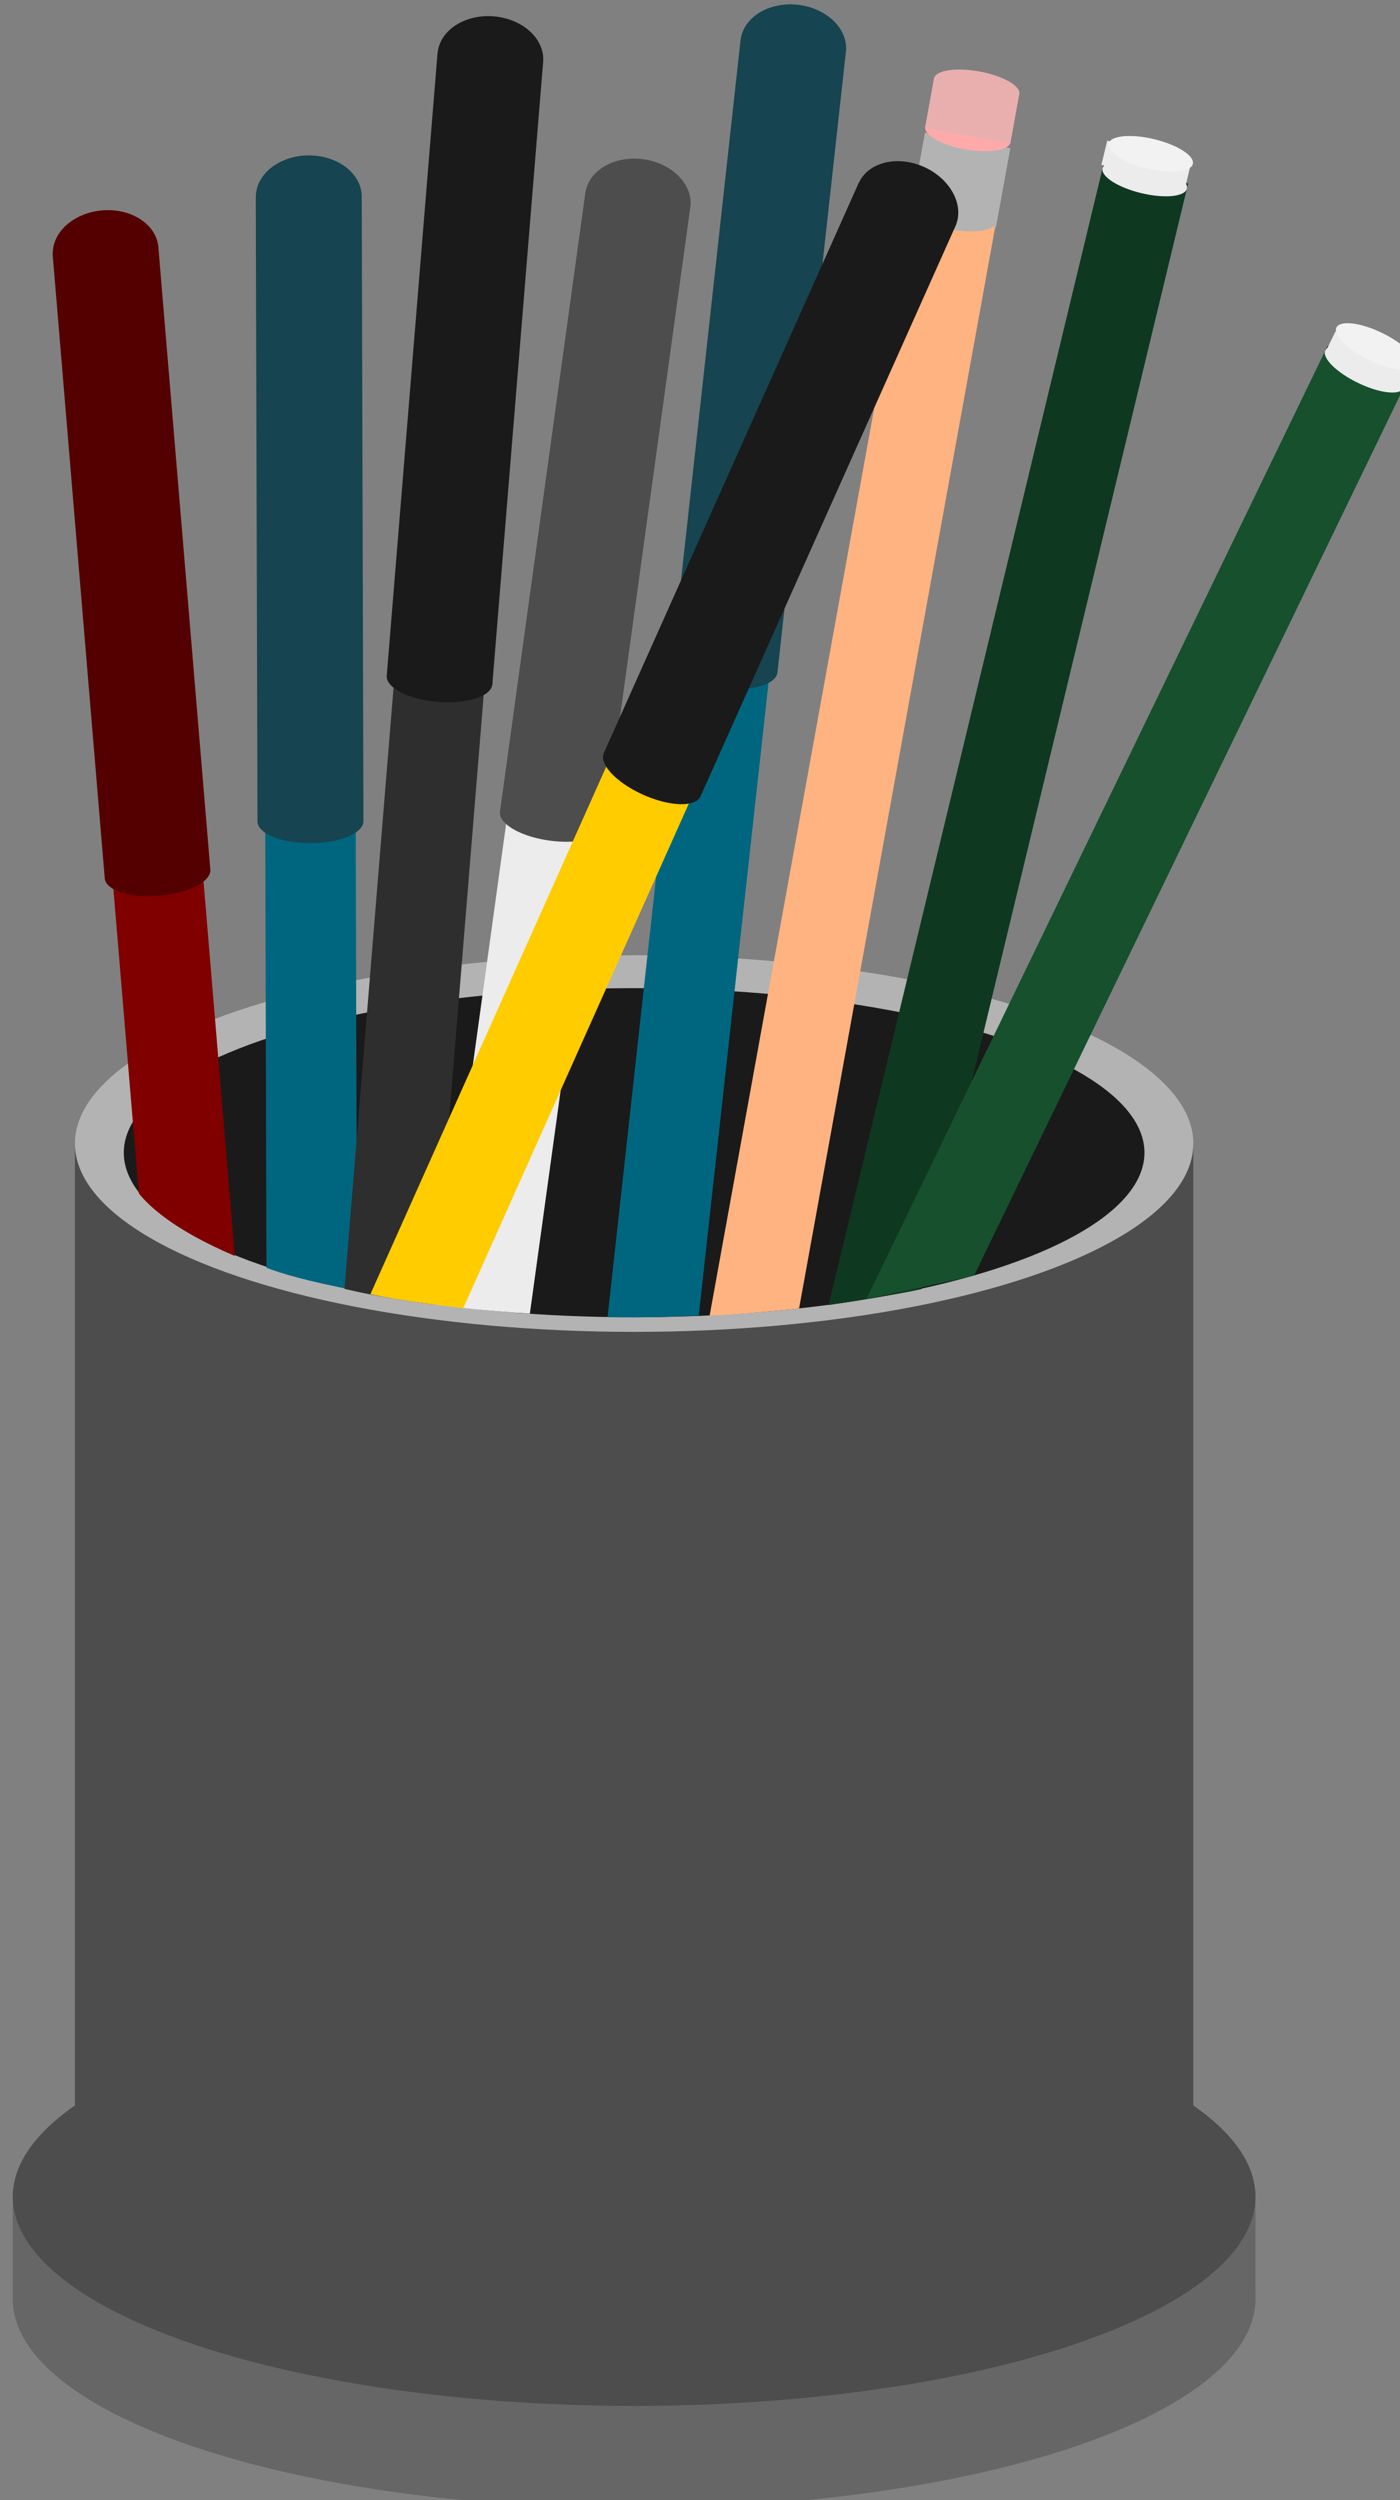 <?xml version="1.0" encoding="UTF-8" standalone="no"?>
<!-- Created with Inkscape (http://www.inkscape.org/) -->

<svg
   width="30.262mm"
   height="54.012mm"
   viewBox="0 0 30.262 54.012"
   version="1.1"
   id="svg1"
   xmlns="http://www.w3.org/2000/svg"
   xmlns:svg="http://www.w3.org/2000/svg">
  <rect x="0" y="0" width="30.262" height="54.012" fill="#808080" stroke="none"/>
  <defs
     id="defs1" />
  <g
     id="layer1"
     transform="translate(-149.754,-59.267)">
    <g
       id="layer1-6"
       transform="matrix(0.265,0,0,0.265,-25.739,-1.125)">
      <rect
         style="display:inline;fill:#4d4d4d;fill-opacity:1;stroke:#333333;stroke-width:0;stroke-dasharray:none;stroke-opacity:1"
         id="rect150-3"
         width="91.225"
         height="92.072"
         x="668.35"
         y="321.024" />
      <rect
         style="display:inline;fill:#666666;fill-opacity:1;stroke:#333333;stroke-width:0;stroke-dasharray:none;stroke-opacity:1"
         id="rect150-1-7"
         width="101.361"
         height="9.322"
         x="663.282"
         y="406.457" />
      <ellipse
         style="display:inline;fill:#b3b3b3;fill-opacity:1;stroke:#333333;stroke-width:0;stroke-dasharray:none;stroke-opacity:1"
         id="path149-3"
         cx="713.963"
         cy="321.125"
         rx="45.613"
         ry="15.353" />
      <ellipse
         style="display:inline;fill:#1a1a1a;fill-opacity:1;stroke:#333333;stroke-width:0;stroke-dasharray:none;stroke-opacity:1"
         id="path149-0-5"
         cx="713.963"
         cy="321.87"
         rx="41.627"
         ry="13.415" />
      <ellipse
         style="display:inline;fill:#666666;fill-opacity:1;stroke:#333333;stroke-width:0;stroke-dasharray:none;stroke-opacity:1"
         id="path149-8-8"
         cx="713.963"
         cy="415.331"
         rx="50.681"
         ry="17.059" />
      <ellipse
         style="display:inline;fill:#4d4d4d;fill-opacity:1;stroke:#333333;stroke-width:0;stroke-dasharray:none;stroke-opacity:1"
         id="path149-8-9-5"
         cx="713.963"
         cy="406.984"
         rx="50.681"
         ry="17.059" />
      <path
         id="rect150-0"
         style="display:inline;fill:#800000;fill-opacity:1;stroke:#333333;stroke-width:0;stroke-dasharray:none;stroke-opacity:1"
         d="m 678.543,296.205 -7.352,0.615 2.369,28.363 c 0.679,0.876 2.698,2.922 7.83,5.105 z" />
      <path
         id="path150"
         style="display:inline;fill:#550000;stroke:#333333;stroke-width:0"
         d="m 670.567,245.046 a 3.373,4.321 85.224 0 0 -4.023,3.615 l -0.01,8.3e-4 4.247,50.837 a 1.792,4.321 85.224 0 0 4.455,1.427 1.792,4.321 85.224 0 0 4.158,-2.147 l -4.247,-50.837 v 0 a 3.373,4.321 85.224 0 0 -4.579,-2.896 z" />
      <ellipse
         style="display:inline;fill:#e9afaf;fill-opacity:1;stroke:#333333;stroke-width:0;stroke-dasharray:none;stroke-opacity:1"
         id="path151-2"
         cx="771.922"
         cy="98.704"
         rx="3.537"
         ry="1.227"
         transform="rotate(10.284)" />
      <path
         id="rect150-0-6-7"
         style="display:inline;fill:#006680;fill-opacity:1;stroke:#333333;stroke-width:0;stroke-dasharray:none;stroke-opacity:1"
         d="m 717.981,279.215 -6.184,56.055 c 0.837,0.035 3.012,0.07 7.436,-0.109 l 6.082,-55.137 z" />
      <path
         id="rect151-2-8-9"
         style="display:inline;fill:#ffb380;fill-opacity:1;stroke:#333333;stroke-width:0;stroke-dasharray:none;stroke-opacity:1"
         d="m 737.078,241.697 -16.957,93.459 c 0.468,-0.014 2.518,-0.096 7.297,-0.584 l 16.621,-91.613 z" />
      <path
         id="path150-6-1"
         style="display:inline;fill:#164450;stroke:#333333;stroke-width:0"
         d="m 727.309,228.284 a 4.321,3.373 6.295 0 0 -4.643,2.775 l -0.01,-9e-4 -5.593,50.706 a 4.321,1.792 6.295 0 0 4.098,2.256 4.321,1.792 6.295 0 0 4.493,-1.308 l 5.593,-50.706 v 0 a 4.321,3.373 6.295 0 0 -3.938,-3.722 z" />
      <path
         id="rect150-0-6-16"
         style="display:inline;fill:#ececec;fill-opacity:1;stroke:#333333;stroke-width:0;stroke-dasharray:none;stroke-opacity:1"
         d="m 704.008,291.533 -5.902,42.758 c 0.998,0.141 3.572,0.466 7.352,0.699 l 5.859,-42.449 z" />
      <rect
         style="display:inline;fill:#b3b3b3;fill-opacity:1;stroke:#333333;stroke-width:0;stroke-dasharray:none;stroke-opacity:1"
         id="rect151-2-9"
         width="7.075"
         height="6.543"
         x="768.385"
         y="-109.355"
         transform="matrix(0.984,0.179,0.179,-0.984,0,0)" />
      <ellipse
         style="display:inline;fill:#ffaaaa;fill-opacity:1;stroke:#333333;stroke-width:0;stroke-dasharray:none;stroke-opacity:1"
         id="path151-3-8"
         cx="771.922"
         cy="102.704"
         rx="3.537"
         ry="1.227"
         transform="rotate(10.284)" />
      <path
         id="path150-6-8"
         style="display:inline;fill:#4d4d4d;stroke:#333333;stroke-width:0"
         d="m 714.722,240.876 a 4.321,3.373 7.858 0 0 -4.717,2.648 l -0.01,-0.001 -6.975,50.535 a 4.321,1.792 7.858 0 0 4.035,2.367 4.321,1.792 7.858 0 0 4.527,-1.185 l 6.975,-50.535 v 0 a 4.321,3.373 7.858 0 0 -3.835,-3.828 z" />
      <path
         id="rect150-0-6-4"
         style="display:inline;fill:#006680;stroke:#333333;stroke-width:0"
         d="m 691.244,292.201 -7.379,0.019 0.107,39.033 c 1.048,0.412 3.256,1.092 7.383,1.871 z" />
      <path
         id="rect150-0-6-1"
         style="display:inline;fill:#2e2e2e;fill-opacity:1;stroke:#333333;stroke-width:0;stroke-dasharray:none;stroke-opacity:1"
         d="m 694.629,280.402 -4.293,52.568 c 1.325,0.322 3.737,0.817 7.299,1.281 l 4.348,-53.25 z" />
      <path
         id="path150-6-0"
         style="display:inline;fill:#164450;stroke:#333333;stroke-width:0"
         d="m 687.413,240.564 a 3.373,4.321 89.844 0 0 -4.302,3.279 l -0.01,2e-5 0.139,51.013 a 1.792,4.321 89.844 0 0 4.325,1.781 1.792,4.321 89.844 0 0 4.317,-1.805 l -0.139,-51.013 v 0 a 3.373,4.321 89.844 0 0 -4.331,-3.256 z" />
      <path
         id="path150-6-4"
         style="display:inline;fill:#1a1a1a;stroke:#333333;stroke-width:0"
         d="m 702.507,229.227 a 4.321,3.373 4.668 0 0 -4.562,2.906 l -0.01,-8.1e-4 -4.151,50.844 a 4.321,1.792 4.668 0 0 4.16,2.139 4.321,1.792 4.668 0 0 4.454,-1.435 l 4.151,-50.844 v 0 a 4.321,3.373 4.668 0 0 -4.042,-3.608 z" />
      <ellipse
         style="display:inline;fill:#b3b3b3;fill-opacity:1;stroke:#333333;stroke-width:0;stroke-dasharray:none;stroke-opacity:1"
         id="path151-3-5-3"
         cx="771.922"
         cy="109.347"
         rx="3.537"
         ry="1.227"
         transform="rotate(10.284)" />
      <path
         id="rect150-0-6-3"
         style="display:inline;fill:#ffcc00;fill-opacity:1;stroke:#333333;stroke-width:0;stroke-dasharray:none;stroke-opacity:1"
         d="m 713.144,287.141 -20.691,46.26 c 1.098,0.242 3.458,0.688 7.578,1.129 l 19.849,-44.376 z" />
      <rect
         style="display:inline;fill:#e9afaf;fill-opacity:1;stroke:#333333;stroke-width:0;stroke-dasharray:none;stroke-opacity:1"
         id="rect151-8"
         width="7.075"
         height="4.102"
         x="768.385"
         y="98.709"
         transform="rotate(10.284)" />
      <path
         id="path150-6-41"
         style="display:inline;fill:#1a1a1a;stroke:#333333;stroke-width:0"
         d="m 737.598,241.501 a 4.321,3.373 24.098 0 0 -5.269,1.223 l -0.009,-0.005 -20.829,46.568 a 4.321,1.792 24.098 0 0 3.212,3.401 4.321,1.792 24.098 0 0 4.678,0.128 l 20.829,-46.568 v 0 a 4.321,3.373 24.098 0 0 -2.612,-4.748 z" />
      <path
         id="rect151-2-8-6-7"
         style="display:inline;fill:#0f3820;fill-opacity:1;stroke:#333333;stroke-width:0;stroke-dasharray:none;stroke-opacity:1"
         d="m 752.271,241.207 -22.447,93.084 c 0.291,-0.044 5.59,-0.842 7.592,-1.303 l 21.734,-90.123 z" />
      <rect
         style="display:inline;fill:#ececec;fill-opacity:1;stroke:#333333;stroke-width:0;stroke-dasharray:none;stroke-opacity:1"
         id="rect151-2-2-8"
         width="7.075"
         height="2.033"
         x="787.855"
         y="-58.623"
         transform="matrix(0.972,0.234,0.234,-0.972,0,0)" />
      <ellipse
         style="display:inline;fill:#ececec;fill-opacity:1;stroke:#333333;stroke-width:0;stroke-dasharray:none;stroke-opacity:1"
         id="path151-3-5-8-2"
         cx="791.392"
         cy="58.552"
         rx="3.537"
         ry="1.227"
         transform="rotate(13.558)" />
      <ellipse
         style="display:inline;fill:#f2f2f2;fill-opacity:1;stroke:#333333;stroke-width:0;stroke-dasharray:none;stroke-opacity:1"
         id="path151-3-3-7"
         cx="791.392"
         cy="56.482"
         rx="3.537"
         ry="1.227"
         transform="rotate(13.558)" />
      <path
         id="rect151-2-8-6-0"
         style="display:inline;fill:#16502d;fill-opacity:1;stroke:#333333;stroke-width:0;stroke-dasharray:none;stroke-opacity:1"
         d="m 770.529,256.084 -37.623,77.715 c 0.408,-0.086 6.53,-1.373 8.787,-1.908 l 35.205,-72.723 z" />
      <rect
         style="display:inline;fill:#ececec;fill-opacity:1;stroke:#333333;stroke-width:0;stroke-dasharray:none;stroke-opacity:1"
         id="rect151-2-2-89"
         width="7.075"
         height="2.033"
         x="805.119"
         y="104.762"
         transform="matrix(0.9,0.436,0.436,-0.9,0,0)" />
      <ellipse
         style="display:inline;fill:#ececec;fill-opacity:1;stroke:#333333;stroke-width:0;stroke-dasharray:none;stroke-opacity:1"
         id="path151-3-5-8-28"
         cx="808.656"
         cy="-104.833"
         rx="3.537"
         ry="1.227"
         transform="rotate(25.832)" />
      <ellipse
         style="display:inline;fill:#f2f2f2;fill-opacity:1;stroke:#333333;stroke-width:0;stroke-dasharray:none;stroke-opacity:1"
         id="path151-3-3-2"
         cx="808.656"
         cy="-106.902"
         rx="3.537"
         ry="1.227"
         transform="rotate(25.832)" />
    </g>
  </g>
</svg>
